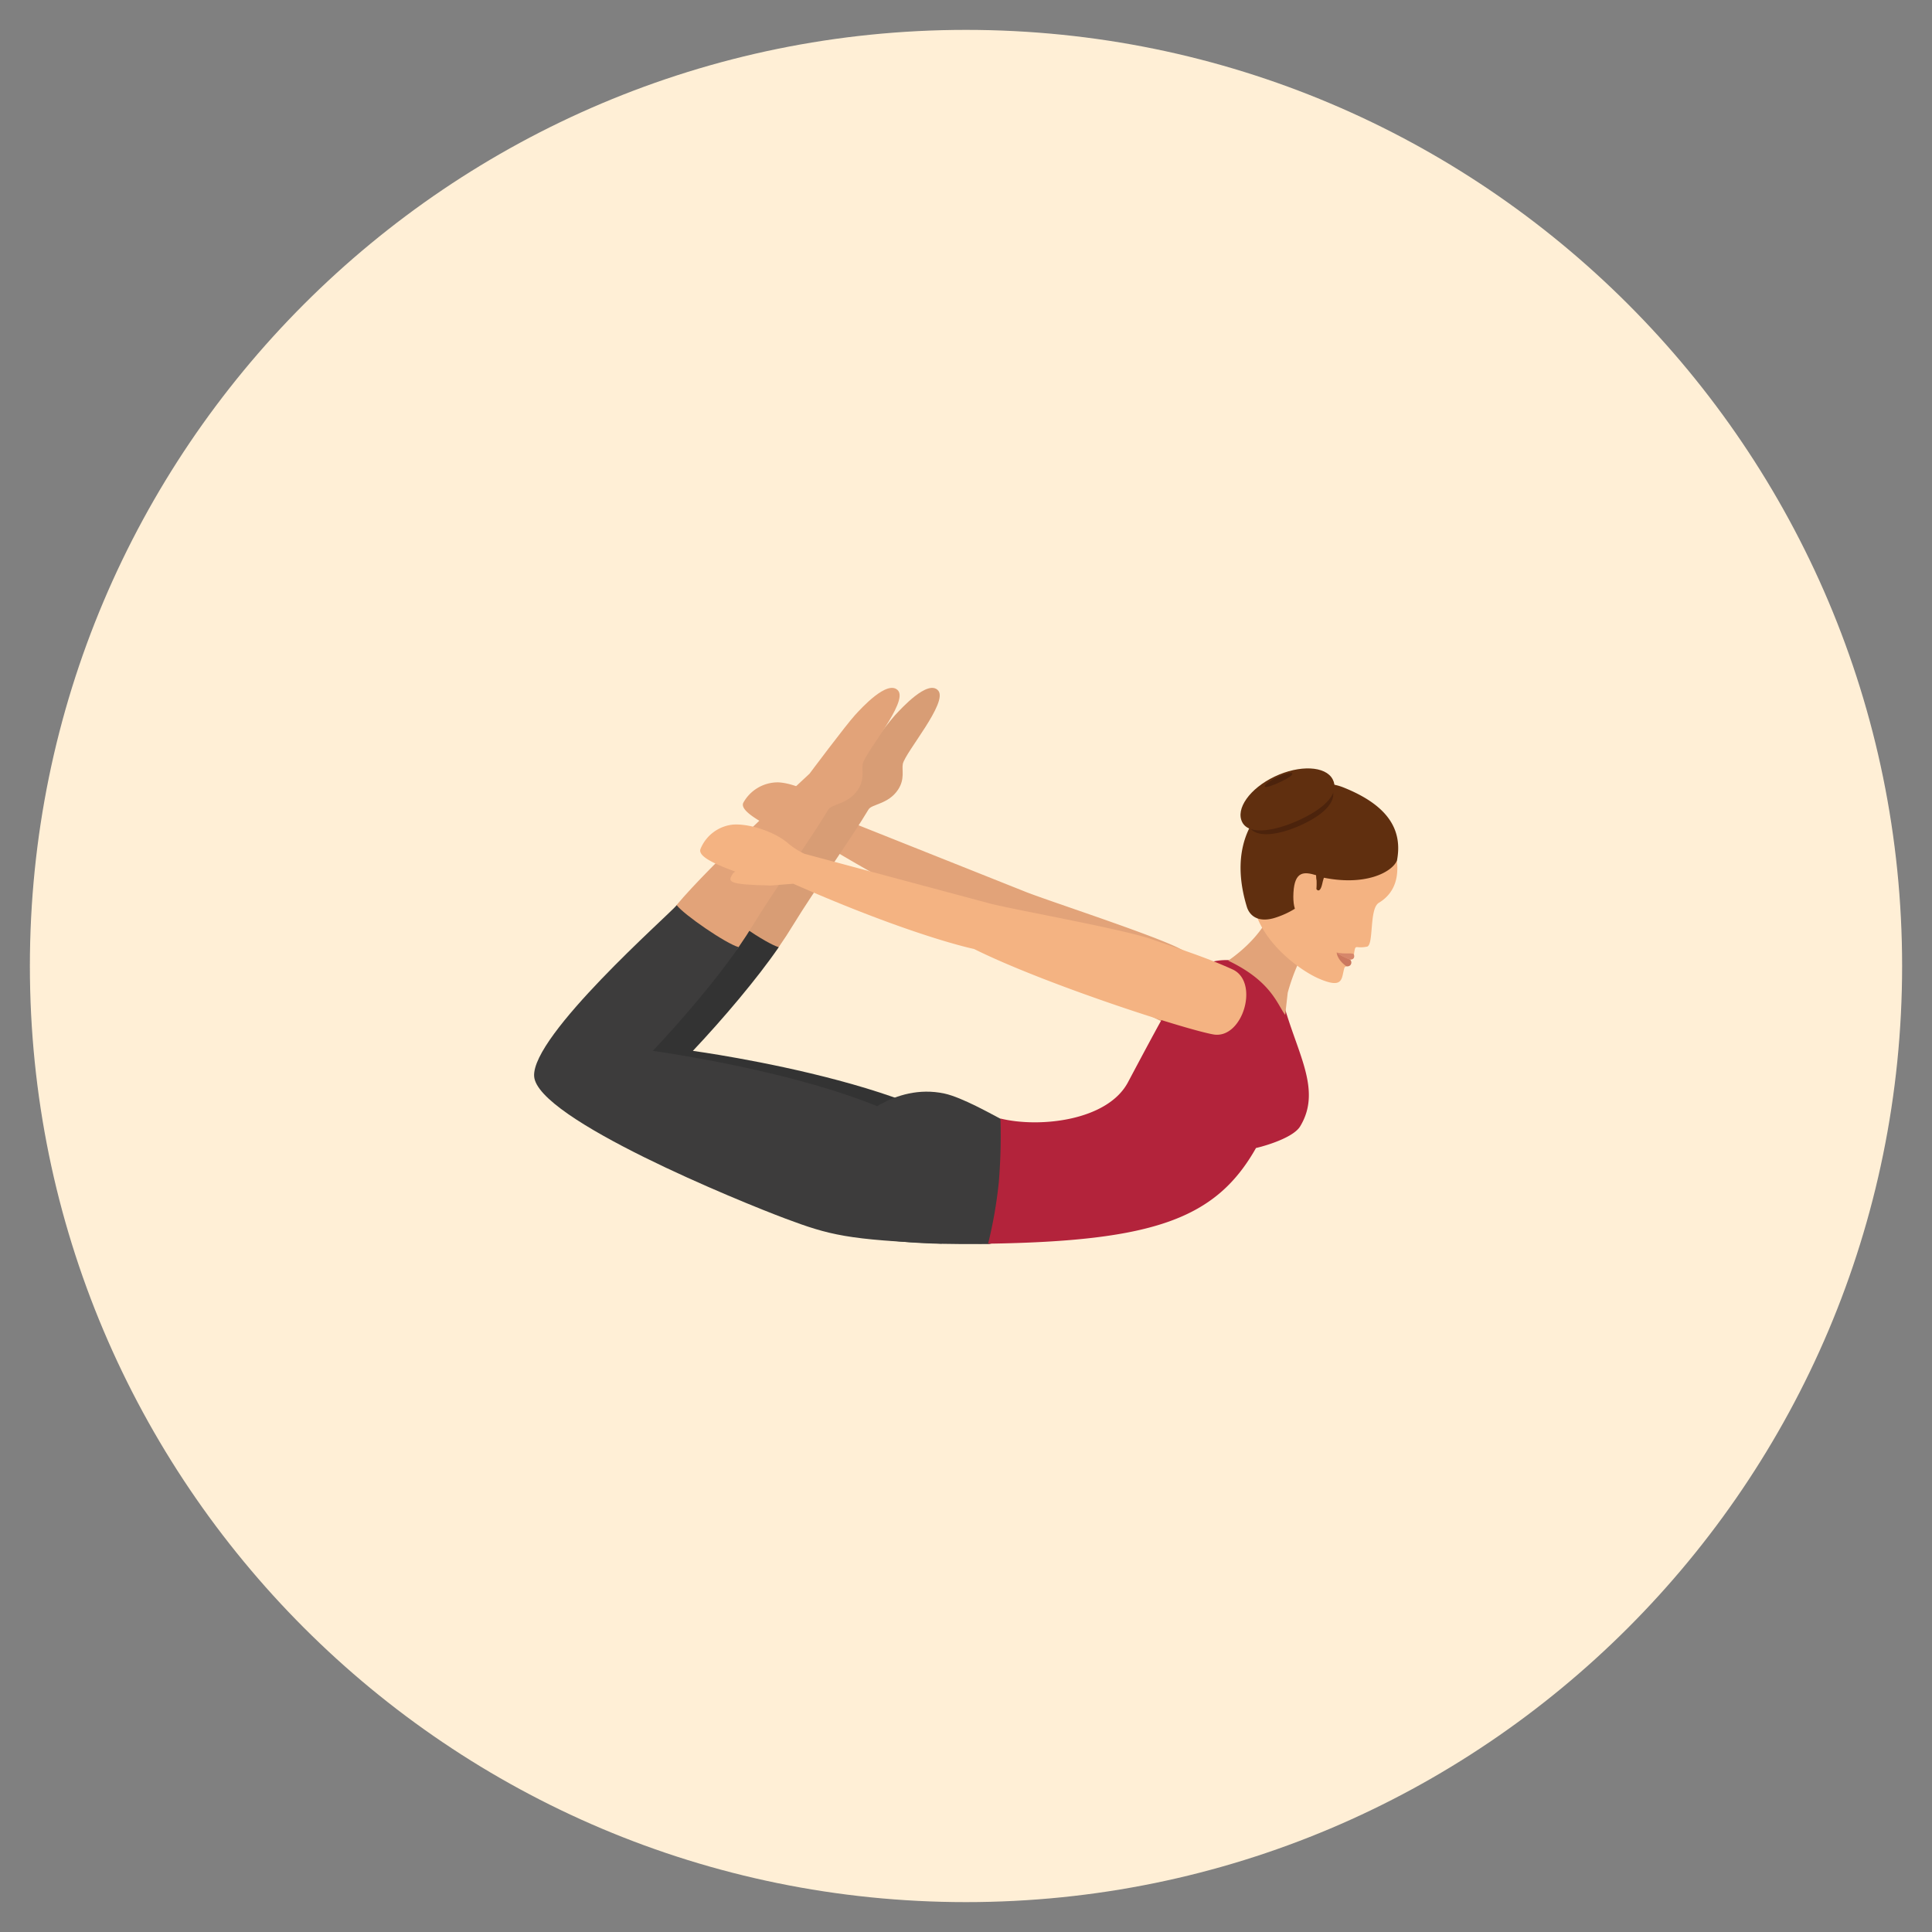 <svg id="Layer_1" data-name="Layer 1" xmlns="http://www.w3.org/2000/svg" viewBox="0 0 512 512"><rect x="0" y="0" width="512" height="512" fill="#808080" stroke="none"/><defs><style>.cls-1{fill:#ffefd6;}.cls-2{fill:#e2a379;}.cls-3{fill:#d89d75;}.cls-4{fill:#333;}.cls-5{fill:#3d3c3c;}.cls-6{fill:#b3233b;}.cls-7{fill:#f4b382;}.cls-8{fill:#d6876b;}.cls-9{fill:#cc785e;}.cls-10{fill:#602f0f;}.cls-11{fill:#4c230c;}</style></defs><title>bow pose</title><path class="cls-1" d="M7.92,256C7.92,119,119,7.92,256,7.92S504.08,119,504.08,256,393,504.08,256,504.08,7.92,393,7.92,256Z"/><path class="cls-2" d="M197,212.71c-1.71,3.34,13.25,8.86,17,11.92l6.22.29c29.77,17.91,45.88,22.91,45.88,22.91,17.32,11.51,52,28.28,59.54,30.66s14-12.26,7.23-16.45-13.23-7.08-20.26-10.67-34-12.38-40.5-14.9l-47.91-19.09a19.68,19.68,0,0,1-4.2-3.53c-3.34-3.52-9.66-6.36-13.8-6.52A10.45,10.45,0,0,0,197,212.71Z"/><path class="cls-2" d="M210.41,221s-4.25-2.67-5.9-.55c-1.38,1.77-1.67,2.52,9.48,4.16C214,224.64,214.53,223.23,210.41,221Z"/><path class="cls-3" d="M248.63,183c2.7,3.12-8.72,16.35-9.37,19.44-.33,1.54.63,4-1.29,6.86-2.52,3.82-7,3.81-7.8,5.21-4.26,7.18-14.61,21.83-19.87,30.44q-1.82,3-3.9,6c-5.61,8.22-18.76-8.37-16.44-11.13,9.29-11.06,31.41-31.19,35.21-34.79,0,0,9.55-12.78,12.09-15.57C238.79,187.83,245.93,179.92,248.63,183Z"/><path class="cls-4" d="M183.62,278.49c7.93-8.41,17.14-19.26,22.76-27.48-3.36-.92-14.54-8.62-16.42-11.12-2.31,2.75-38.43,34.46-37.79,45.32.68,11.3,54.86,33.34,66.57,37.72s16.48,5.65,41.42,6.65c2.07-6.16,10-1.77,5.1-19.27C259.21,288.73,183.62,278.49,183.62,278.49Z"/><path class="cls-5" d="M265.11,296.47c-2.12-1.08-10.17-5.67-14.83-6.67-13.58-2.91-23.67,7.83-23.67,7.83s-10.32,25.17-3.67,28.06c10.73,4.67,32.38,3.92,39,4,4.52,0,10.58-18.35,10.58-18.35S267.22,297.54,265.11,296.47Z"/><path class="cls-2" d="M238,183c2.7,3.12-8.72,16.35-9.37,19.44-.33,1.54.63,4-1.29,6.86-2.52,3.82-7,3.81-7.8,5.21-4.26,7.18-14.61,21.83-19.87,30.44q-1.82,3-3.9,6c-5.61,8.22-18.76-8.37-16.44-11.13,9.29-11.06,31.41-31.19,35.21-34.79,0,0,9.55-12.78,12.09-15.57C228.13,187.83,235.26,179.92,238,183Z"/><path class="cls-5" d="M173,278.49c7.93-8.41,17.14-19.26,22.76-27.48-3.36-.92-14.54-8.62-16.42-11.12-2.31,2.75-38.43,34.46-37.79,45.32.68,11.3,54.86,33.34,66.57,37.72s16.48,5.65,41.42,6.65c2.07-6.16,10-1.77,5.1-19.27C248.54,288.73,173,278.49,173,278.49Z"/><path class="cls-6" d="M344.54,298.52c6.38-10.49-2.08-21.08-5.25-36.16-.62-1.74-7-7.09-10.93-7.68-4.36-.65-9.11-.2-12.23,3.12-2.93,2.44-6.38,8.62-17.2,29-5.41,10.21-23.43,12.17-33.8,9.62a151.86,151.86,0,0,1-.42,16.71,118.44,118.44,0,0,1-2.85,16.46c44.1-.67,60.43-6.67,71-25.37C332.88,304.27,342.39,302,344.54,298.52Z"/><path class="cls-2" d="M341.26,263.08a52.67,52.67,0,0,1,6.92-15.25l-11-7.78c-1.9,8.16-11.71,14.53-11.71,14.53,11.36,5.39,13,11.54,15.12,14.4Z"/><path class="cls-7" d="M365.4,239.26c5.46-3.29,5.18-9,4.63-12.35-1.68-10.48-6.89-13.56-14-16.4-9.44-3.76-22.92,19.69-23.76,24.2-2.2,11.75,11.15,22,17.24,24.63,6.7,2.89,5.92-.12,6.79-2.91,0-.11.53-.37.53-.37a8,8,0,0,1,2-3.2,9.78,9.78,0,0,1,.24-1.4c.1-.3.2-.48.59-.47a7.79,7.79,0,0,0,2.73-.15C364.07,250,362.86,240.79,365.4,239.26Z"/><path class="cls-8" d="M354.24,252.42s.49.65,3.56,1.9c.45,0,1.27-.17,1.05-1.24C358.69,252.28,356.54,253,354.24,252.42Z"/><path class="cls-9" d="M354.24,252.42s0,1.81,2.56,3.65a1.14,1.14,0,0,0,1-.24,1.05,1.05,0,0,0,0-1.51C354.74,253.07,354.24,252.42,354.24,252.42Z"/><path class="cls-10" d="M356,208.67c-11.52-4.59-33.46,5.9-25.56,31.69.53,1.72,2.32,4.23,7,3a23.26,23.26,0,0,0,6-2.71c.81-.56,1.68-1.17,2.61-1.84s2.54-6.71,3.78-6.42c12,2.72,19.19-1.35,20.39-4.37C371.69,220.23,368.26,213.56,356,208.67Z"/><path class="cls-7" d="M342.78,236.54c-.32,5.79,1.72,6.88,4.87,7.83l1.45-8.62-.28-3.8C345.68,231,343.1,230.74,342.78,236.54Z"/><path class="cls-11" d="M331,219c-1.78-3.37,1.69-8.43,7.72-11.31s12.37-2.48,14.14.89-1.48,6.95-7.52,9.82S332.75,222.37,331,219Z"/><path class="cls-10" d="M350.46,234a13.31,13.31,0,0,1,.83-2.51,10.41,10.41,0,0,1,.82-1.54l-3.83-.13c-.2.48-.4,1-.59,1.48l1.12.07h-.1a18.1,18.1,0,0,1,.15,4.24S349.8,237.11,350.46,234Z"/><path class="cls-10" d="M329.22,217.92c-1.87-3.55,2-9,8.59-12.13s13.49-2.82,15.36.73-1.73,7.4-8.34,10.55S331.08,221.48,329.22,217.92Z"/><path class="cls-11" d="M335.19,208.45c-.21-.39,1.26-1.49,3.28-2.46s3.83-1.42,4-1-1.07,1.24-3.08,2.2S335.39,208.85,335.19,208.45Z"/><path class="cls-7" d="M185.63,225c-1.28,3.52,14.26,7.13,18.38,9.69l6.21-.49c31.79,14,47.91,17.29,47.91,17.29,18.63,9.25,55.58,21.23,63.39,22.64s12.37-13.93,5.11-17.23-14-5.37-21.44-8-35.8-7.69-42.53-9.38c-.93-.23-49.45-13.25-49.45-13.25a19.65,19.65,0,0,1-4.61-3c-3.76-3.07-10.38-5.1-14.5-4.73A10.45,10.45,0,0,0,185.63,225Z"/><path class="cls-7" d="M200,231.52s-4.55-2.11-5.92.2c-1.15,1.93-1.34,2.71,9.93,2.94C204,234.66,204.39,233.19,200,231.52Z"/></svg>